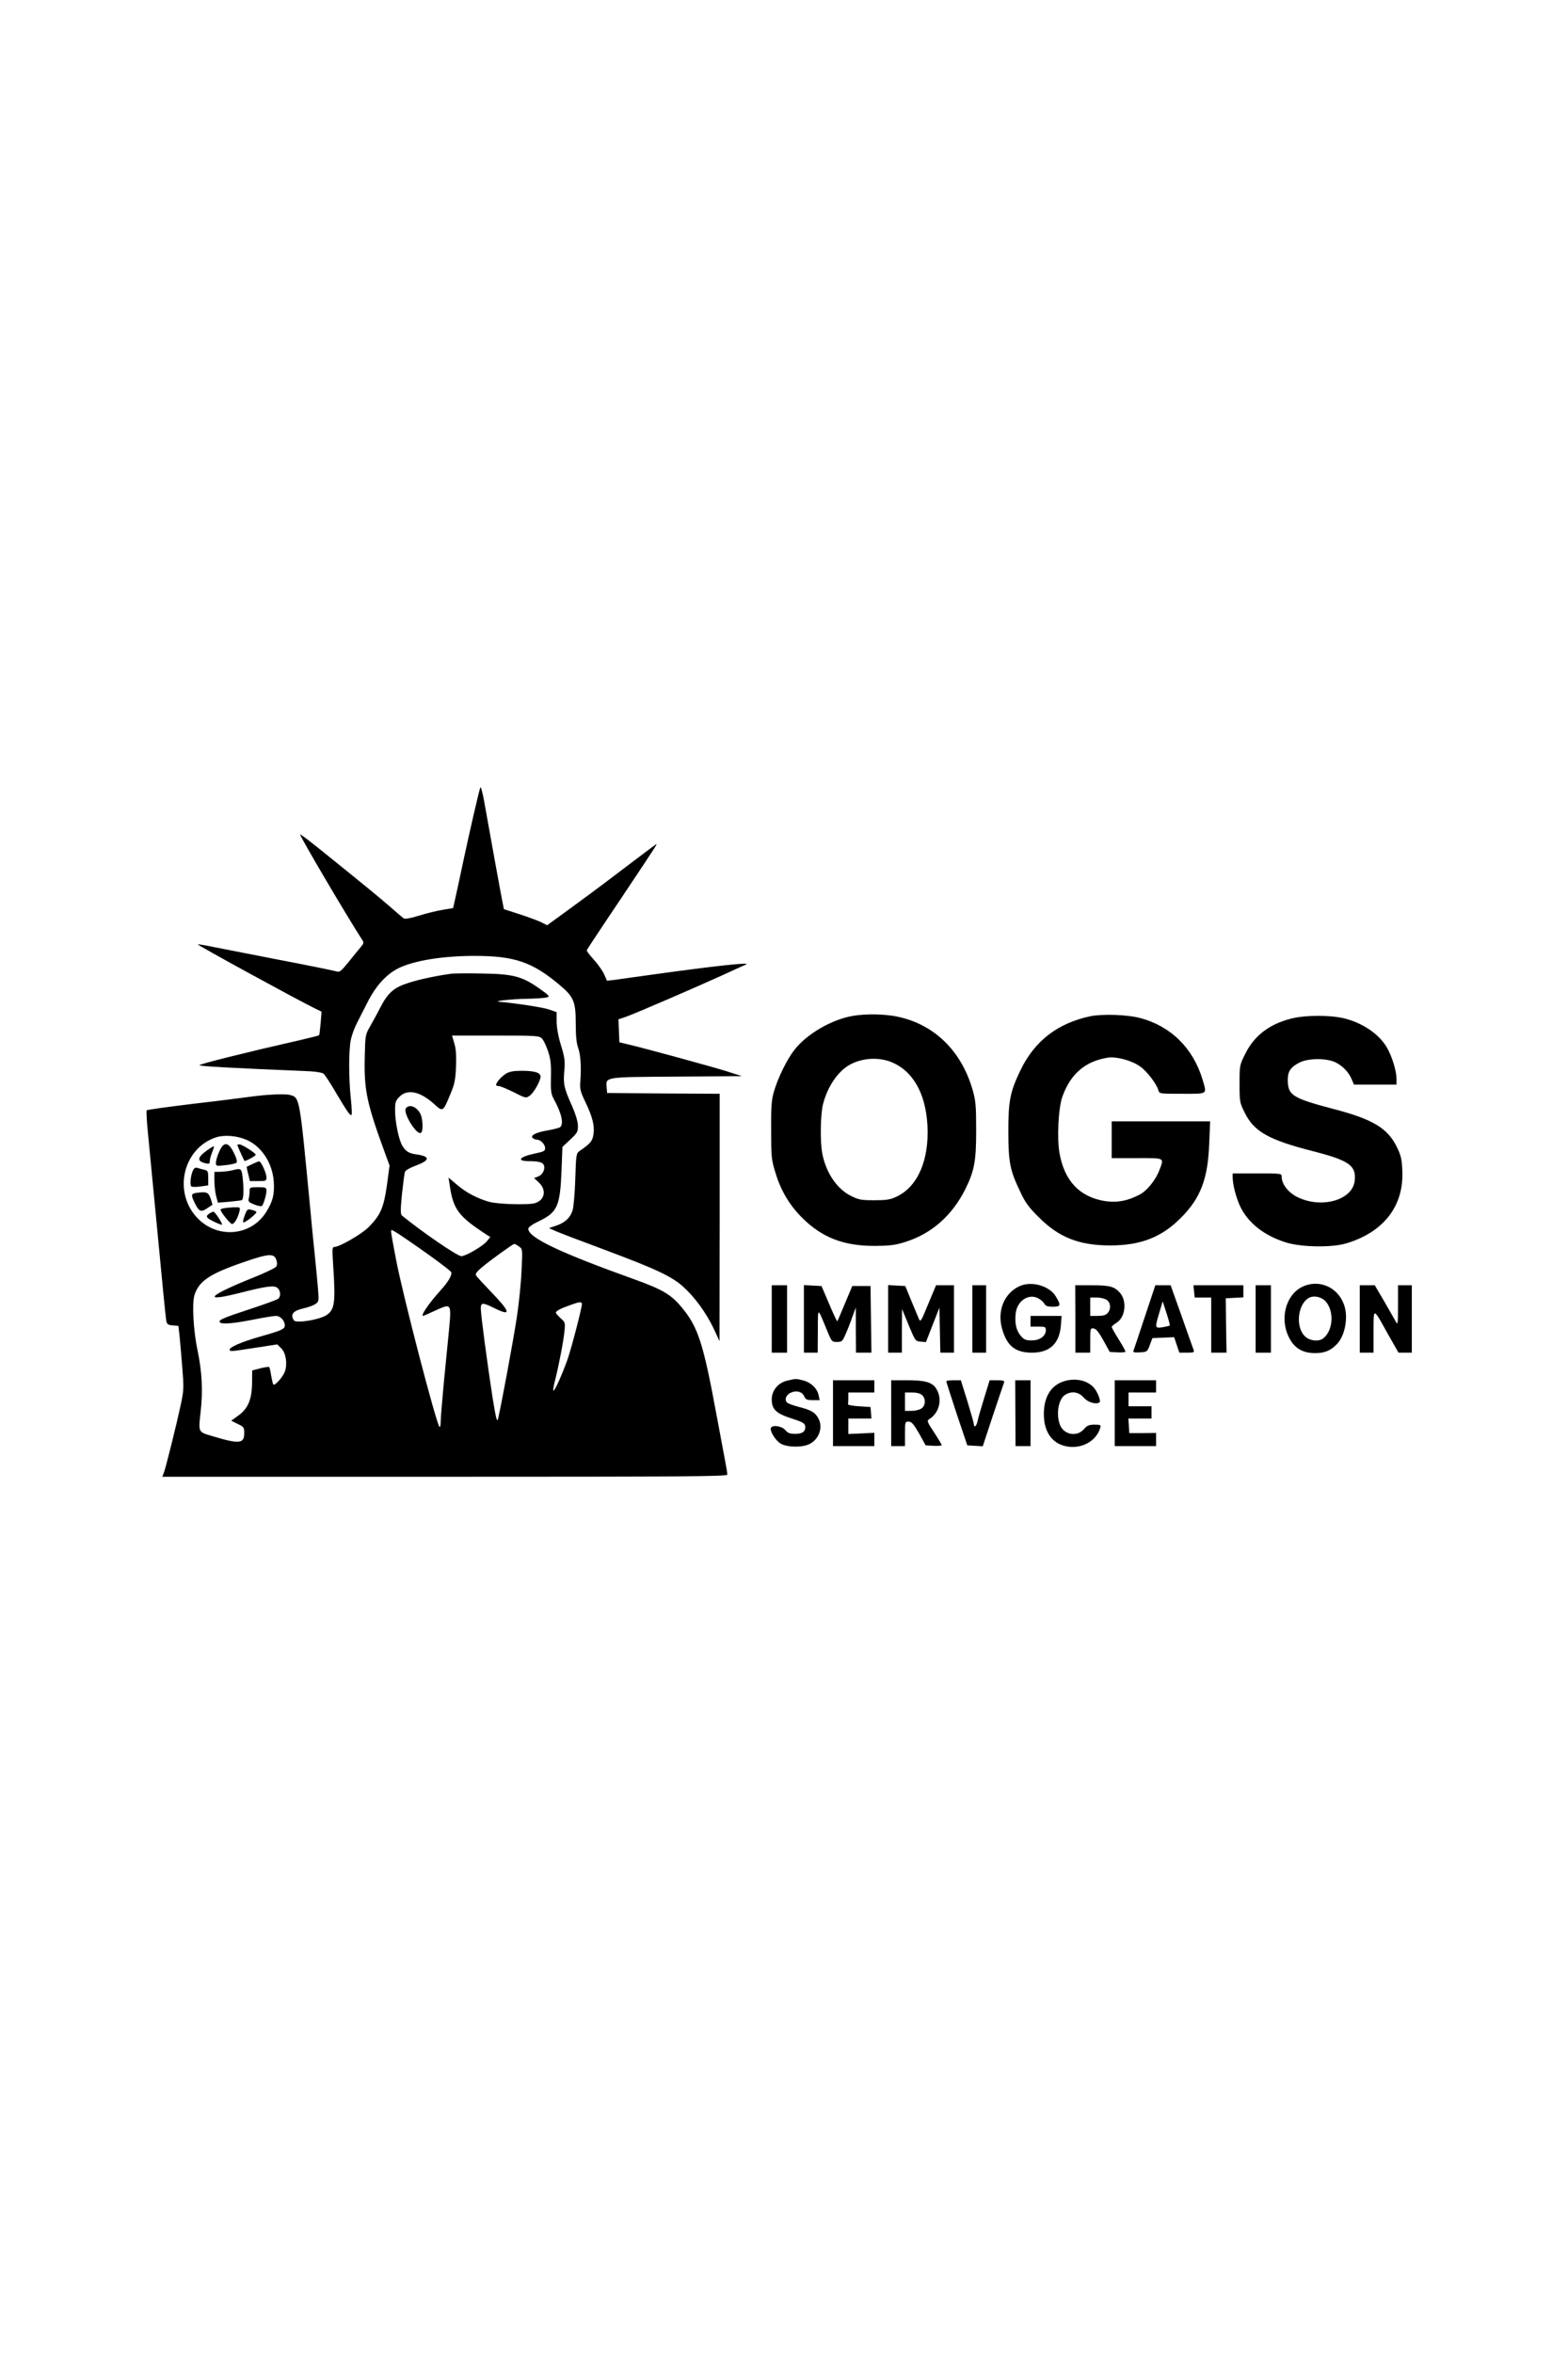 <?xml version="1.0" standalone="no"?>
<!DOCTYPE svg PUBLIC "-//W3C//DTD SVG 20010904//EN"
 "http://www.w3.org/TR/2001/REC-SVG-20010904/DTD/svg10.dtd">
<svg version="1.0" xmlns="http://www.w3.org/2000/svg"
 width="1024pt" height="1536pt" viewBox="0 0 1024 1536"
 preserveAspectRatio="xMidYMid meet">

<g transform="translate(0,1536) scale(0.1,-0.1)"
fill="#000000" stroke="none">
<path d="M3137 10220 c-10 -26 -74 -307 -111 -480 -19 -91 -42 -197 -51 -237
l-16 -71 -67 -11 c-37 -6 -107 -23 -155 -38 -59 -18 -93 -24 -102 -17 -7 5
-48 40 -91 78 -74 64 -147 124 -456 373 -71 57 -128 100 -128 96 0 -16 304
-531 402 -683 16 -24 15 -26 -5 -51 -12 -14 -48 -58 -79 -97 -57 -69 -58 -70
-90 -61 -18 5 -184 39 -368 74 -184 36 -378 74 -430 84 -52 11 -96 18 -98 16
-5 -4 648 -361 761 -416 l47 -23 -6 -76 c-4 -41 -8 -77 -10 -78 -1 -2 -58 -16
-126 -32 -356 -81 -644 -153 -655 -163 -7 -7 187 -18 719 -40 42 -2 83 -9 91
-16 8 -6 45 -62 81 -124 77 -130 94 -153 102 -144 3 3 1 51 -5 107 -14 130
-14 314 0 382 6 29 23 76 37 103 14 28 45 90 70 138 56 112 125 187 205 227
103 50 288 80 497 80 260 0 377 -40 555 -190 92 -77 105 -109 105 -250 0 -83
5 -131 16 -161 16 -46 21 -124 14 -219 -4 -48 0 -65 32 -132 47 -97 62 -156
54 -212 -7 -45 -18 -59 -89 -108 -24 -17 -25 -21 -30 -185 -3 -93 -11 -185
-18 -205 -16 -49 -49 -79 -107 -99 l-47 -16 45 -20 c25 -11 169 -66 320 -122
332 -124 437 -173 511 -240 76 -68 150 -170 199 -272 l39 -84 1 807 0 808
-367 2 -368 3 -3 36 c-6 70 -18 68 459 71 l424 3 -100 32 c-92 29 -516 145
-645 176 l-55 13 -3 75 -3 75 53 18 c66 24 460 194 633 273 72 33 137 63 145
66 51 19 -199 -8 -595 -63 -121 -17 -240 -33 -265 -37 l-46 -5 -19 43 c-11 24
-42 67 -68 96 -27 29 -47 56 -45 60 1 4 102 157 224 338 252 378 241 361 225
351 -7 -4 -110 -82 -229 -172 -119 -91 -276 -207 -348 -259 l-131 -95 -39 20
c-21 10 -85 34 -141 52 l-102 33 -10 50 c-10 49 -88 478 -121 665 -10 52 -20
88 -23 80z"/>
<path d="M2950 9004 c-92 -12 -213 -37 -285 -61 -94 -30 -133 -65 -183 -163
-18 -36 -48 -90 -65 -120 -31 -54 -32 -58 -35 -201 -5 -216 13 -301 134 -631
l28 -76 -17 -128 c-21 -148 -42 -196 -120 -275 -48 -47 -190 -129 -224 -129
-14 0 -14 -16 -7 -122 16 -242 10 -287 -44 -323 -48 -31 -199 -55 -213 -34
-25 40 -5 63 66 79 28 6 61 18 74 27 23 15 24 19 18 97 -4 44 -13 144 -21 221
-8 77 -22 214 -30 305 -70 733 -68 724 -131 742 -31 9 -153 4 -265 -12 -36 -5
-200 -26 -365 -45 -165 -20 -303 -39 -307 -43 -3 -4 0 -70 8 -147 7 -77 36
-376 64 -665 27 -289 52 -539 55 -557 5 -28 10 -32 43 -35 l37 -3 7 -60 c3
-33 12 -126 18 -207 11 -138 11 -152 -10 -250 -28 -130 -97 -408 -110 -442
l-10 -26 1845 0 c1570 0 1845 2 1845 14 0 8 -6 47 -14 87 -8 41 -33 175 -56
299 -87 472 -121 578 -229 707 -67 81 -124 115 -298 178 -502 180 -703 276
-703 334 0 10 28 30 73 51 117 57 135 97 144 329 l6 154 51 48 c47 44 51 52
50 91 0 26 -15 75 -36 123 -55 123 -60 146 -53 232 6 68 3 89 -21 168 -18 57
-28 114 -29 154 l0 64 -52 18 c-40 13 -198 38 -325 50 -39 4 92 18 182 19 58
1 116 5 130 9 23 6 20 10 -49 59 -112 79 -171 94 -371 97 -91 2 -181 1 -200
-1z m589 -423 c10 -10 28 -47 40 -83 17 -51 21 -84 19 -168 -2 -92 0 -110 19
-145 51 -93 66 -162 41 -183 -7 -5 -46 -15 -86 -22 -75 -12 -115 -35 -90 -51
7 -5 19 -9 27 -9 22 0 51 -31 51 -55 0 -18 -9 -23 -62 -34 -108 -22 -130 -51
-40 -51 63 0 89 -8 95 -29 7 -28 -11 -61 -39 -71 l-26 -10 31 -29 c52 -49 39
-116 -26 -135 -42 -13 -237 -7 -296 8 -79 22 -152 60 -215 114 l-53 45 7 -44
c23 -163 55 -207 242 -329 l24 -15 -22 -27 c-25 -32 -138 -98 -167 -98 -26 0
-246 150 -388 265 -10 8 -10 36 0 140 8 72 16 137 20 146 3 9 32 26 65 38 99
36 103 62 11 75 -51 7 -70 19 -93 56 -23 35 -48 158 -48 230 0 55 3 65 29 91
52 52 133 35 224 -46 60 -55 60 -54 107 60 29 68 34 95 38 181 3 72 0 117 -11
153 l-15 51 284 0 c265 0 285 -1 303 -19z m-1928 -662 c98 -43 169 -152 177
-274 5 -83 -6 -128 -51 -199 -97 -153 -311 -174 -443 -42 -167 167 -102 460
118 532 54 17 134 11 199 -17z m1025 -636 c154 -104 306 -216 311 -228 6 -18
-19 -62 -67 -115 -78 -86 -136 -170 -116 -170 2 0 38 16 81 36 86 40 95 37 95
-26 -1 -36 -4 -70 -41 -440 -11 -118 -21 -235 -21 -259 0 -24 -3 -39 -8 -35
-22 24 -241 865 -284 1094 -36 190 -36 190 -27 190 5 0 40 -21 77 -47z m753
-60 c24 -16 24 -17 17 -157 -3 -78 -17 -215 -31 -306 -22 -147 -104 -588 -123
-664 -6 -23 -14 9 -35 140 -34 219 -77 540 -77 582 0 41 12 41 94 0 108 -53
99 -21 -33 115 -47 49 -89 95 -93 102 -5 9 8 26 40 53 58 48 202 152 211 152
4 0 17 -7 30 -17z m-1585 -86 c7 -19 7 -34 0 -45 -6 -9 -74 -42 -150 -72 -298
-120 -337 -163 -88 -100 176 45 225 51 247 32 20 -18 22 -55 4 -70 -7 -6 -88
-36 -180 -66 -182 -60 -210 -72 -202 -87 10 -15 83 -10 215 16 69 14 137 25
152 25 29 0 58 -31 58 -62 0 -24 -20 -33 -158 -72 -122 -35 -202 -69 -202 -86
0 -14 6 -13 168 12 l143 22 26 -26 c30 -30 41 -98 24 -150 -12 -35 -66 -96
-76 -86 -3 3 -9 29 -14 57 -4 28 -10 54 -13 57 -3 3 -29 -1 -58 -8 l-53 -14
-1 -84 c-1 -107 -28 -168 -93 -213 l-43 -31 42 -21 c40 -19 43 -23 43 -60 0
-70 -32 -73 -211 -19 -90 27 -89 23 -74 156 16 139 9 266 -20 403 -27 127 -37
307 -20 361 30 93 101 140 330 218 154 53 190 55 204 13z m1996 -290 c0 -27
-70 -295 -95 -365 -36 -100 -84 -206 -91 -200 -3 3 2 32 10 64 24 93 56 258
62 322 6 57 5 61 -25 87 -17 16 -31 32 -31 36 0 11 32 28 95 50 60 22 75 23
75 6z"/>
<path d="M3304 8351 c-30 -19 -64 -57 -64 -73 0 -5 8 -8 18 -8 9 0 53 -18 97
-40 79 -40 80 -40 105 -22 27 20 70 96 70 124 0 26 -39 38 -123 38 -53 0 -80
-5 -103 -19z"/>
<path d="M2651 8126 c-23 -27 70 -179 98 -161 16 9 13 92 -4 125 -24 46 -71
64 -94 36z"/>
<path d="M1451 7877 c-17 -21 -41 -84 -41 -108 0 -21 3 -22 62 -15 34 3 67 11
72 16 7 7 1 28 -17 65 -27 56 -52 70 -76 42z"/>
<path d="M1550 7885 c0 -3 31 -73 46 -103 3 -6 74 32 74 40 0 11 -90 68 -107
68 -7 0 -13 -2 -13 -5z"/>
<path d="M1351 7850 c-64 -47 -66 -70 -8 -84 23 -5 27 -3 27 14 0 11 7 37 15
57 8 20 14 38 12 40 -2 2 -23 -11 -46 -27z"/>
<path d="M1650 7762 c-19 -9 -36 -17 -38 -18 -2 -1 2 -22 9 -48 l11 -46 54 0
c51 0 54 1 54 25 0 28 -36 105 -48 104 -4 0 -23 -8 -42 -17z"/>
<path d="M1262 7723 c-17 -31 -24 -100 -12 -108 6 -4 33 -4 60 0 l50 7 0 48
c0 41 -3 48 -22 53 -13 3 -33 8 -45 12 -15 5 -24 2 -31 -12z"/>
<path d="M1515 7720 c-16 -4 -49 -8 -72 -9 l-43 -1 0 -56 c0 -30 5 -75 11
-100 l12 -45 71 6 c39 4 77 8 84 10 13 5 16 67 6 153 -7 56 -10 57 -69 42z"/>
<path d="M1630 7583 c0 -16 -3 -37 -6 -49 -4 -17 2 -23 37 -37 24 -9 46 -14
50 -9 11 12 29 74 29 98 0 22 -4 24 -55 24 -53 0 -55 -1 -55 -27z"/>
<path d="M1282 7573 c-36 -5 -36 -15 -6 -74 24 -48 39 -53 76 -27 18 12 34 23
35 23 1 1 -4 19 -11 40 -15 43 -26 47 -94 38z"/>
<path d="M1463 7473 c-13 -2 -23 -7 -23 -9 0 -15 63 -94 75 -94 16 0 38 38 49
83 6 26 5 27 -36 26 -24 -1 -53 -4 -65 -6z"/>
<path d="M1598 7425 c-10 -25 -13 -45 -9 -45 17 0 93 62 85 70 -5 4 -20 10
-34 13 -23 6 -28 2 -42 -38z"/>
<path d="M1364 7436 c-15 -11 -16 -17 -7 -27 13 -13 93 -50 93 -43 0 14 -46
84 -56 84 -5 0 -19 -6 -30 -14z"/>
<path d="M5572 8729 c-138 -23 -300 -116 -383 -221 -49 -62 -110 -186 -136
-278 -15 -53 -18 -99 -17 -250 0 -172 2 -191 28 -275 35 -117 93 -214 176
-296 130 -129 272 -183 475 -182 100 1 133 5 201 27 169 54 301 171 387 341
60 120 72 185 72 385 0 163 -3 194 -23 265 -74 257 -253 430 -494 479 -83 17
-201 19 -286 5z m241 -299 c146 -55 233 -204 244 -420 11 -226 -65 -399 -205
-463 -38 -18 -66 -22 -142 -22 -84 0 -102 3 -152 28 -92 45 -164 152 -188 277
-15 79 -12 257 5 323 30 116 99 216 177 258 78 42 180 49 261 19z"/>
<path d="M7120 8726 c-213 -45 -364 -162 -455 -351 -69 -143 -80 -201 -80
-405 1 -199 10 -248 78 -390 32 -69 55 -101 121 -166 131 -132 264 -184 466
-184 199 0 335 53 461 179 130 130 178 256 186 489 l6 142 -322 0 -321 0 0
-120 0 -120 165 0 c186 0 178 5 146 -80 -25 -65 -82 -135 -130 -159 -80 -41
-146 -53 -222 -42 -168 26 -268 132 -300 315 -17 98 -7 295 19 367 53 149 150
232 298 255 56 8 156 -19 210 -58 44 -31 107 -113 119 -155 6 -23 9 -23 156
-23 170 0 161 -6 133 91 -62 207 -208 351 -410 404 -85 22 -245 27 -324 11z"/>
<path d="M8451 8715 c-152 -33 -258 -111 -318 -233 -38 -75 -38 -77 -38 -197
0 -116 1 -123 33 -187 61 -125 157 -179 447 -253 237 -61 283 -94 272 -193
-14 -127 -218 -184 -375 -106 -60 30 -101 84 -102 132 0 22 -1 22 -160 22
l-160 0 0 -24 c0 -49 22 -133 49 -191 52 -109 158 -192 301 -236 99 -31 302
-34 394 -5 244 74 375 245 364 475 -3 74 -9 99 -36 154 -60 122 -156 180 -407
246 -278 73 -305 91 -305 194 0 52 19 81 73 109 59 32 184 32 243 1 47 -25 84
-65 103 -112 l13 -31 139 0 139 0 0 39 c0 50 -30 148 -64 205 -53 90 -167 165
-294 192 -84 17 -227 17 -311 -1z"/>
<path d="M6660 6965 c-102 -46 -150 -162 -115 -282 32 -110 86 -153 195 -153
115 0 178 59 188 175 l5 65 -102 0 -101 0 0 -35 0 -35 50 0 c46 0 50 -2 50
-23 0 -38 -39 -67 -92 -67 -39 0 -50 5 -72 30 -30 36 -40 83 -33 146 9 82 84
132 147 99 16 -8 34 -24 40 -35 8 -15 21 -20 55 -20 52 0 55 8 22 64 -40 71
-158 106 -237 71z"/>
<path d="M8499 6957 c-104 -55 -142 -208 -81 -328 35 -70 89 -102 171 -102 62
0 102 17 143 60 52 55 74 174 46 254 -41 120 -170 173 -279 116z m158 -92 c58
-65 49 -192 -16 -242 -30 -23 -90 -16 -120 15 -65 64 -44 220 34 253 31 13 78
1 102 -26z"/>
<path d="M5040 6750 l0 -220 50 0 50 0 0 220 0 220 -50 0 -50 0 0 -220z"/>
<path d="M5250 6750 l0 -220 45 0 45 0 1 143 c1 159 -5 159 61 0 29 -71 31
-73 64 -73 32 0 36 4 55 48 12 26 32 76 44 112 l24 65 0 -147 1 -148 51 0 50
0 -3 218 -3 217 -60 0 -59 0 -48 -114 c-26 -62 -48 -115 -50 -116 -2 -2 -26
49 -53 113 l-50 117 -58 3 -57 3 0 -221z"/>
<path d="M5800 6750 l0 -220 45 0 45 0 0 143 1 142 43 -105 c43 -103 44 -105
78 -108 l35 -3 44 113 44 112 3 -147 3 -147 44 0 45 0 0 220 0 220 -59 0 -58
0 -51 -122 c-46 -113 -51 -121 -61 -98 -6 14 -28 68 -50 120 l-39 95 -56 3
-56 3 0 -221z"/>
<path d="M6350 6750 l0 -220 45 0 45 0 0 220 0 220 -45 0 -45 0 0 -220z"/>
<path d="M7023 6750 l0 -220 49 0 48 0 0 81 c0 77 1 80 22 77 16 -2 34 -24 64
-78 l41 -75 51 -3 c29 -2 52 1 52 5 0 5 -20 41 -45 81 -25 40 -45 75 -45 80 0
4 15 17 34 29 56 36 67 142 19 195 -36 40 -67 48 -181 48 l-110 0 1 -220z
m205 124 c26 -18 29 -60 5 -86 -11 -13 -30 -18 -65 -18 l-48 0 0 60 0 60 43 0
c23 0 53 -7 65 -16z"/>
<path d="M7476 6763 c-38 -115 -71 -214 -74 -221 -3 -10 7 -12 43 -10 46 3 48
4 64 48 l17 45 71 3 71 3 17 -51 17 -50 50 0 c44 0 49 2 43 18 -3 9 -39 108
-78 220 l-72 202 -50 0 -50 0 -69 -207z m163 -56 c-2 -2 -23 -7 -46 -11 -52
-8 -52 -4 -21 98 l21 71 25 -77 c14 -43 24 -79 21 -81z"/>
<path d="M7798 6930 l4 -40 54 0 54 0 0 -180 0 -180 50 0 50 0 -3 178 -2 177
58 3 57 3 0 39 0 40 -163 0 -163 0 4 -40z"/>
<path d="M8200 6750 l0 -220 50 0 50 0 0 220 0 220 -50 0 -50 0 0 -220z"/>
<path d="M8880 6750 l0 -220 45 0 45 0 0 138 c1 160 -5 161 96 -20 l67 -118
43 0 44 0 0 220 0 220 -45 0 -45 0 0 -132 c0 -116 -2 -130 -13 -108 -8 14 -42
73 -76 133 l-63 107 -49 0 -49 0 0 -220z"/>
<path d="M5143 6348 c-60 -13 -103 -64 -103 -123 0 -65 28 -92 131 -125 69
-22 85 -31 87 -49 5 -34 -16 -51 -64 -51 -35 0 -49 5 -66 25 -22 26 -81 35
-93 15 -11 -18 29 -84 64 -104 43 -25 142 -26 188 -2 62 31 88 107 59 164 -21
41 -47 57 -126 77 -36 9 -71 22 -78 28 -21 17 -10 51 21 65 37 18 75 8 89 -23
9 -21 18 -25 56 -25 l45 0 -7 32 c-9 45 -50 84 -101 97 -49 12 -45 12 -102 -1z"/>
<path d="M6957 6346 c-91 -25 -140 -101 -140 -217 0 -127 64 -206 174 -214 89
-6 170 45 194 123 6 20 3 22 -37 22 -36 0 -48 -5 -70 -30 -46 -53 -134 -35
-157 32 -25 70 -8 165 34 192 41 27 89 21 121 -16 28 -32 79 -48 104 -33 12 7
-12 70 -38 98 -41 45 -113 62 -185 43z"/>
<path d="M5440 6135 l0 -215 135 0 135 0 0 43 0 44 -85 -4 -85 -4 0 50 0 51
76 0 75 0 -3 38 -3 37 -75 5 c-41 3 -74 8 -72 13 1 4 2 23 2 42 l0 35 85 0 85
0 0 40 0 40 -135 0 -135 0 0 -215z"/>
<path d="M5820 6135 l0 -215 45 0 45 0 0 80 c0 78 1 80 24 80 19 0 32 -15 68
-77 l43 -78 53 -3 c28 -2 52 1 52 5 -1 4 -23 42 -50 83 -44 66 -48 76 -33 85
69 42 90 134 46 202 -26 40 -73 53 -187 53 l-106 0 0 -215z m202 118 c25 -23
23 -68 -4 -87 -12 -9 -42 -16 -65 -16 l-43 0 0 60 0 60 47 0 c29 0 53 -6 65
-17z"/>
<path d="M6180 6343 c0 -5 31 -100 68 -213 l69 -205 50 -3 51 -3 67 203 c38
112 70 209 73 216 3 8 -10 12 -45 12 l-50 0 -36 -117 c-20 -65 -40 -133 -43
-150 -6 -32 -24 -47 -24 -20 0 6 -19 74 -42 149 l-43 138 -47 0 c-27 0 -48 -3
-48 -7z"/>
<path d="M6631 6135 l1 -215 49 0 49 0 0 215 0 215 -50 0 -50 0 1 -215z"/>
<path d="M7280 6135 l0 -215 135 0 135 0 0 43 0 43 -87 -1 -88 0 -3 48 -3 47
75 0 76 0 0 40 0 40 -75 0 -75 0 0 45 0 45 90 0 90 0 0 40 0 40 -135 0 -135 0
0 -215z"/>
</g>
</svg>
